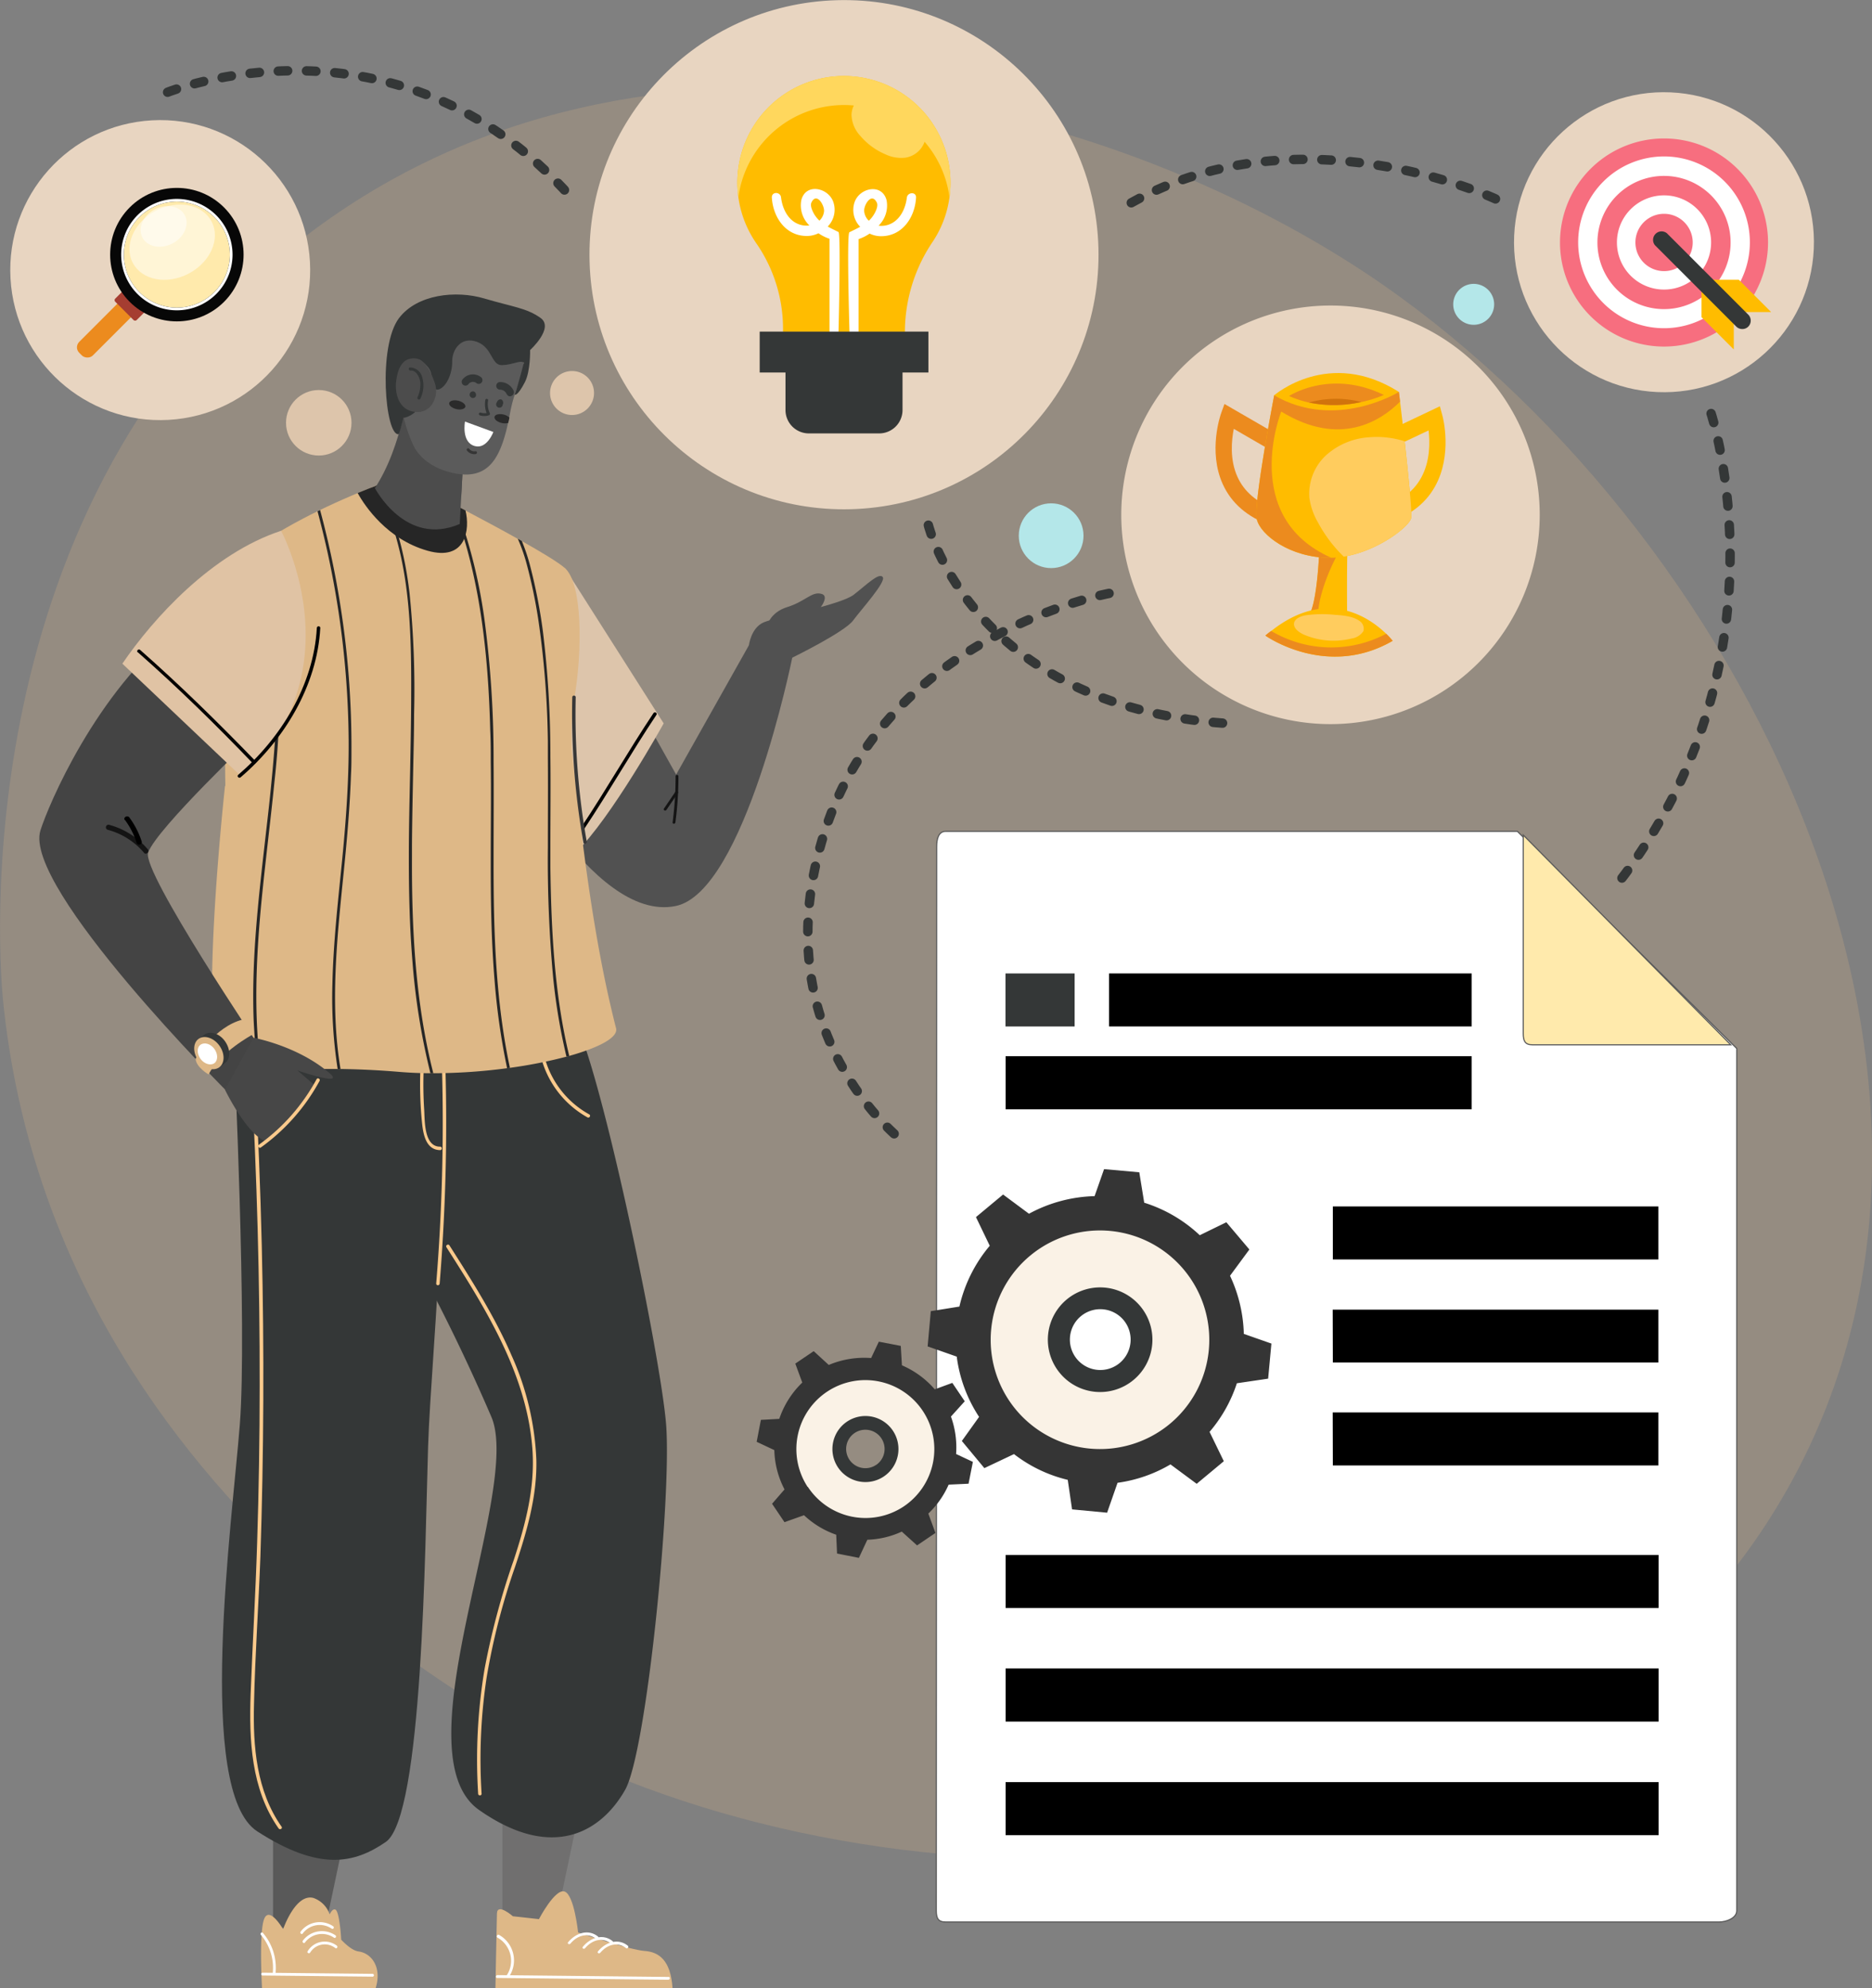 <svg xmlns="http://www.w3.org/2000/svg" viewBox="0 0 407.1 432.21"><rect x="0" y="0" width="407.1" height="432.21" fill="#808080" stroke="none"/><g id="OBJECTS"><path d="M48,252.1c11.56,112.69,119.27,162.32,127.73,166,82.11,36.16,206.88,27.93,258-56.2,55-90.45-8.16-214.31-89.41-268.24C287.68,56.12,187.7,29.59,114.24,85.28,38.44,142.74,47.25,245,48,252.1Z" transform="translate(-47.31 -34.29)" style="fill:#deb887;opacity:0.22"/><path d="M156.8,195.76s19.06,39.21,37.41,35.5c15.08-3,25.39-54,25.39-54l-9.44-2.67-15.81,28.09-24.08-43S156.22,185.61,156.8,195.76Z" transform="translate(-47.31 -34.29)" style="fill:#515151"/><path d="M214.05,170.63s.49-3.13,4.47-4.37,5.35-3.48,7.46-2.86-1.22,4.22-1.22,4.22S216.41,171.39,214.05,170.63Z" transform="translate(-47.31 -34.29)" style="fill:#515151"/><path d="M210.16,174.63s.45-3.9,3.27-5.06,16.73-3.81,19.55-6,5.47-4.87,6.29-3.84-4.63,7-6.46,9.48-13.21,8.06-13.21,8.06S211.53,176.88,210.16,174.63Z" transform="translate(-47.31 -34.29)" style="fill:#515151"/><path d="M170.16,157.79l21.48,33.76s-11.44,20.67-19.15,28.1v-1.34S161.55,178.75,170.16,157.79Z" transform="translate(-47.31 -34.29)" style="fill:#ddc5ab"/><path d="M189.42,189.32c-5.44,8.14-10.27,16.66-15.71,24.8-.27.4.38.78.64.38,5.44-8.14,10.27-16.66,15.71-24.8.27-.4-.38-.78-.64-.38Z" transform="translate(-47.31 -34.29)"/><path d="M194.23,203a75.35,75.35,0,0,1-.65,10.07c-.05.39.56.39.61,0a73.72,73.72,0,0,0,.65-10.07.31.31,0,0,0-.61,0Z" transform="translate(-47.31 -34.29)" style="fill:#141414"/><path d="M194.21,206.38l-2.51,3.69c-.23.32.3.63.52.31l2.52-3.69c.23-.33-.3-.64-.53-.31Z" transform="translate(-47.31 -34.29)" style="fill:#141414"/><polygon points="59.38 391.22 59.38 418.93 70.57 419.82 76.05 393.88 59.38 391.22" style="fill:#595959"/><path d="M129,466.5H104.29s-.69-12,.45-15,4.14,2.19,4.14,2.19,2.66-7.78,6.55-6.81a5.71,5.71,0,0,1,3.57,3.59c.3-.62.73-1.24,1.22-1.06.94.33,1.29,6.42,1.29,6.56,1.06,1.11,2.52,2.38,3.76,2.55C128.14,458.9,130.41,462,129,466.5Z" transform="translate(-47.31 -34.29)" style="fill:#deb887"/><path d="M113.13,454.63a4.62,4.62,0,0,1,6.33-1.05c.33.21.63-.32.3-.53a5.19,5.19,0,0,0-7.06,1.15c-.24.3.19.74.43.43Z" transform="translate(-47.31 -34.29)" style="fill:#fff"/><path d="M113.62,456.59a4.61,4.61,0,0,1,6.32-1.06c.33.22.63-.31.31-.52a5.2,5.2,0,0,0-7.07,1.15c-.24.3.19.74.44.43Z" transform="translate(-47.31 -34.29)" style="fill:#fff"/><path d="M114.75,458.79a3.71,3.71,0,0,1,5.49-1c.32.23.62-.3.31-.53a4.33,4.33,0,0,0-6.33,1.21c-.23.32.3.63.53.31Z" transform="translate(-47.31 -34.29)" style="fill:#fff"/><path d="M104.05,454.93a11,11,0,0,1,2.57,8.32c0,.39.57.39.61,0a11.61,11.61,0,0,0-2.75-8.76c-.26-.3-.69.14-.43.44Z" transform="translate(-47.31 -34.29)" style="fill:#fff"/><path d="M104.37,463.75l24,.25a.31.31,0,0,0,0-.61l-24-.25a.31.31,0,0,0,0,.61Z" transform="translate(-47.31 -34.29)" style="fill:#fff"/><path d="M98.16,261.6s2.93,61.48,1.3,82.42-9.7,79.69,3.8,88.4,21.09,7,27.93,2.31c8.08-5.51,8.55-64.3,9.21-85.79s6.79-76.13-.56-87.34S98.16,261.6,98.16,261.6Z" transform="translate(-47.31 -34.29)" style="fill:#343737"/><path d="M101.91,267.17q1.92,34.15,1.87,68.39,0,17-.55,34.08c-.33,10.95-1,21.89-1.41,32.83-.37,10,.09,20.81,6.08,29.31.28.4.93,0,.65-.37-5.47-7.76-6.25-17.47-6-26.68.23-10.71,1-21.4,1.39-32.1q1.11-33.7.3-67.43-.45-19-1.53-38c0-.48-.77-.49-.75,0Z" transform="translate(-47.31 -34.29)" style="fill:#fbca8c"/><polygon points="109.26 391.22 109.26 418.93 120.45 419.82 125.93 393.88 109.26 391.22" style="fill:#706f6f"/><path d="M164.51,451.5s3.52-6.76,5.6-6,2.92,8.91,2.92,8.91,11.28,3.78,14.43,4,5.71,2,6.11,8.15H155.05s.26-13.9.33-16.29,3.46.6,3.46.6Z" transform="translate(-47.31 -34.29)" style="fill:#deb887"/><path d="M155.47,455.5a5.77,5.77,0,0,1,2.1,8.12.29.29,0,1,0,.49.31,6.35,6.35,0,0,0-2.21-9c-.32-.2-.69.33-.38.53Z" transform="translate(-47.31 -34.29)" style="fill:#fff"/><path d="M155.42,464.28l30.22.32,7,.07c.39,0,.47-.61.08-.61l-30.22-.32-7-.07c-.4,0-.48.61-.08.61Z" transform="translate(-47.31 -34.29)" style="fill:#fff"/><path d="M171.36,456.81c1.58-1.89,3.89-2.42,5.62-1,.29.24.66-.29.38-.53-2-1.62-4.69-.92-6.49,1.22-.27.32.22.62.49.31Z" transform="translate(-47.31 -34.29)" style="fill:#fff"/><path d="M174.55,457.81c1.59-1.89,3.89-2.42,5.62-1,.29.24.66-.29.38-.52-2-1.63-4.69-.93-6.49,1.21-.27.32.23.63.49.31Z" transform="translate(-47.31 -34.29)" style="fill:#fff"/><path d="M177.85,458.81c1.58-1.89,3.89-2.42,5.62-1,.29.23.66-.3.38-.53-2-1.63-4.69-.93-6.49,1.21-.27.32.23.63.49.31Z" transform="translate(-47.31 -34.29)" style="fill:#fff"/><path d="M118.38,276.27a414.12,414.12,0,0,1,35.77,66c6.85,15.85-20.25,73.18-2.65,85.5,16.21,11.35,26.72,4.5,31.75-4.37,4.7-8.29,10.15-63.65,8.92-79.41s-15.53-83.94-20.83-89.2S118.38,276.27,118.38,276.27Z" transform="translate(-47.31 -34.29)" style="fill:#343737"/><path d="M143.43,266.54a429.72,429.72,0,0,1-1.26,46.79c0,.48.72.48.75,0a429.72,429.72,0,0,0,1.26-46.79.38.38,0,0,0-.75,0Z" transform="translate(-47.31 -34.29)" style="fill:#fbca8c"/><path d="M138.74,266.54a82.77,82.77,0,0,0,.34,11.78c.25,2.47.82,6,4,6a.38.38,0,0,0,0-.75c-3.61.06-3.37-5.66-3.53-8.11a85.22,85.22,0,0,1-.1-8.9c0-.48-.73-.48-.75,0Z" transform="translate(-47.31 -34.29)" style="fill:#fbca8c"/><path d="M164.92,263.92a20.92,20.92,0,0,0,10.15,13.28c.42.23.8-.42.38-.65a20.1,20.1,0,0,1-9.81-12.83c-.11-.47-.84-.27-.72.2Z" transform="translate(-47.31 -34.29)" style="fill:#fbca8c"/><path d="M144.4,305.44C153,318.92,162,333.21,163.11,349.6c.54,8.23-1.53,16.07-4.07,23.82A161.3,161.3,0,0,0,152.71,397a119.37,119.37,0,0,0-1.42,27.23c0,.48.78.48.75,0A119,119,0,0,1,153.13,399a146.36,146.36,0,0,1,6.19-24.09c2.51-7.55,4.81-15.23,4.63-23.27a61.06,61.06,0,0,0-5.41-22.73c-3.64-8.42-8.58-16.17-13.49-23.88-.26-.41-.91,0-.65.38Z" transform="translate(-47.31 -34.29)" style="fill:#fbca8c"/><path d="M173.89,215.67c-19.27,11.21-77.35,0-77.35,0s-1.72-53.81,3.1-59.4c3.8-4.4,14.69-10.22,24.16-14.24l.83-.35.46-.19c1.62-.67,3.18-1.28,4.65-1.81l15.59,3.92,2.28,1.19.41.21.52.28c6.05,3.19,18.8,10,21.62,12.51,3.73,3.26,3.94,17.46,2,28.63S173.89,215.67,173.89,215.67Z" transform="translate(-47.31 -34.29)" style="fill:#deb887"/><path d="M140.24,154c-8.71-2.48-13.55-9.63-15.15-12.53,1.62-.67,3.18-1.28,4.65-1.81l15.59,3.92,2.28,1.19.41.21.52.28C149.55,149.33,148.7,156.42,140.24,154Z" transform="translate(-47.31 -34.29)" style="fill:#262626"/><path d="M145.65,139.77v0s0,0,0,0Z" transform="translate(-47.31 -34.29)" style="fill:#4f52a9"/><path d="M171.1,263.84l-.6.16a102.59,102.59,0,0,1-12.3,2.43l-.61.08a121,121,0,0,1-16.05,1.09h-.63c-2.3,0-4.58-.11-6.78-.29-4.75-.4-9-.58-12.77-.63h-.62c-7.19-.07-12.63.32-16.64.5l-.63,0c-3.5.14-5.83.09-7.23-.66-6.35-3.4,0-61.36,0-61.36h.09l10.08-.92.6-.06,16-1.46.62-.06,12.89-1.17.61-.06,16.93-1.55.6-.05,11.75-1.07.61-.06,4.73-.43c.55,4.69,1.16,10.18,1.9,16.16.05.42.1.84.16,1.26,1.63,13,3.88,28.12,7.47,42.12C181.8,259.81,177.63,262,171.1,263.84Z" transform="translate(-47.31 -34.29)" style="fill:#deb887"/><path d="M171.76,185.82a159.67,159.67,0,0,0,2.42,31.63c.09.47.81.27.73-.2a157.65,157.65,0,0,1-2.4-31.43.38.38,0,0,0-.75,0Z" transform="translate(-47.31 -34.29)" style="fill:#383838"/><path d="M107,204.2c-.43,4.33-.93,8.67-1.42,13s-1,8.86-1.43,13.29c-1.16,12.14-1.72,24.58-.05,36.68l-.63,0c-.51-3.68-.81-7.39-1-11.1-.48-13.07,1-26,2.48-39,.49-4.29,1-8.57,1.4-12.85.13-1.35.26-2.7.37-4,1.37-15.81,1.53-32.18-3.12-47.44l.52-.37a95,95,0,0,1,3.85,22.4A188.56,188.56,0,0,1,107,204.2Z" transform="translate(-47.31 -34.29)" style="fill:#262626"/><path d="M123.74,197.53c0,1.72,0,3.43-.1,5.15-.19,5.58-.62,11.13-1.14,16.69-.15,1.59-.31,3.19-.47,4.78-1.42,14.07-3,28.53-.67,42.53h-.62a101,101,0,0,1-1.14-18.56c.2-8.84,1.19-17.64,2.07-26.43.08-.79.15-1.58.23-2.37.52-5.52.93-11,1.12-16.57.09-2.58.13-5.15.11-7.73a197.72,197.72,0,0,0-6.77-49.58l.56-.27a197.07,197.07,0,0,1,5.1,25.48A196.57,196.57,0,0,1,123.74,197.53Z" transform="translate(-47.31 -34.29)" style="fill:#262626"/><path d="M141.54,267.6h-.63A147.61,147.61,0,0,1,137,243.23c-.62-7.6-.79-15.2-.78-22.81,0-6.3.16-12.61.29-18.91.09-4.7.18-9.4.21-14.1.08-15.87.06-33.19-7.81-47.43l.57-.21c3.93,7.17,5.91,15.24,6.88,23.35a207.64,207.64,0,0,1,1,26.4c0,4-.11,7.95-.19,11.93-.11,5.48-.23,11-.27,16.45,0,.85,0,1.7,0,2.55C136.83,236.28,137.64,252.24,141.54,267.6Z" transform="translate(-47.31 -34.29)" style="fill:#262626"/><path d="M158.2,266.43l-.61.08a149.61,149.61,0,0,1-2.72-19c-.75-9-.86-18.08-.84-27.13,0-6.83.1-13.65,0-20.48,0-2.28,0-4.56-.11-6.84-.44-16.7-2.19-33.65-8.3-49.29l.81.42a115.05,115.05,0,0,1,6.22,24.66,229.53,229.53,0,0,1,2,31c.06,6.83,0,13.66,0,20.49,0,.66,0,1.33,0,2C154.64,237.08,155.12,252,158.2,266.43Z" transform="translate(-47.31 -34.29)" style="fill:#262626"/><path d="M171.1,263.84l-.6.16a130,130,0,0,1-2.91-17.33,277.84,277.84,0,0,1-1.14-28.12c0-6.59.05-13.19,0-19.77,0-1.15,0-2.3,0-3.45a199.14,199.14,0,0,0-2-25.82,111,111,0,0,0-2.54-12.36,37.66,37.66,0,0,0-2-5.75l.88.5a41,41,0,0,1,1.81,5.42,117.76,117.76,0,0,1,2.77,14.19A221,221,0,0,1,167,198.72c.09,6.56,0,13.12,0,19.67,0,1.53,0,3.05,0,4.58C167.2,236.66,167.88,250.52,171.1,263.84Z" transform="translate(-47.31 -34.29)" style="fill:#262626"/><path d="M103.06,193.85s-21.7,20.55-23.54,25.8c-1.44,4.12,24.69,42.91,24.69,42.91L97.1,272s-44.89-44.77-41-57.18c1.69-5.37,12-30,30.05-44.14Z" transform="translate(-47.31 -34.29)" style="fill:#444"/><path d="M89.85,264.45s4.17-7,10.24-8.51l2.14,3.26s-7.17,3.87-9.55,8.67C92.68,267.87,89.94,266.32,89.85,264.45Z" transform="translate(-47.31 -34.29)" style="fill:#deb887"/><path d="M95,266.31l1.24-.92c1.24-.91,1.23-3,0-4.74s-3.29-2.33-4.53-1.41l-1.47,1.12.56.68,3.82,4.76Z" transform="translate(-47.31 -34.29)" style="fill:#343737"/><path d="M95,266.31c1.24-.92,1.23-3.05,0-4.74s-3.29-2.34-4.53-1.42-1.23,3.05,0,4.75S93.72,267.23,95,266.31Z" transform="translate(-47.31 -34.29)" style="fill:#deb887"/><path d="M93.93,265.42c.81-.6.8-2,0-3.1s-2.14-1.52-3-.92-.81,2,0,3.1S93.12,266,93.93,265.42Z" transform="translate(-47.31 -34.29)" style="fill:#fff"/><path d="M79.43,218.9a16.78,16.78,0,0,0-8.38-5.3.56.56,0,0,0-.29,1.09,15.65,15.65,0,0,1,7.88,5c.47.55,1.26-.25.79-.8Z" transform="translate(-47.31 -34.29)" style="fill:#141414"/><path d="M74.47,212.52a17.35,17.35,0,0,1,2.56,5c.22.68,1.31.39,1.09-.3A18.1,18.1,0,0,0,75.44,212c-.43-.58-1.4,0-1,.56Z" transform="translate(-47.31 -34.29)"/><path d="M115.66,270.15s-.22.46-.6,1.19h0a69.74,69.74,0,0,1-10.11,11c-4.08-1.61-8.71-11.14-8.71-11.14l6.19-11.31S112,261.6,119,267.61c3.52,3-7-.61-7-.61Z" transform="translate(-47.31 -34.29)" style="fill:#474747"/><path d="M116.16,268.9a42.48,42.48,0,0,1-12.51,14.21c-.39.28,0,.93.38.64a43.08,43.08,0,0,0,12.77-14.47c.23-.43-.41-.8-.64-.38Z" transform="translate(-47.31 -34.29)" style="fill:#fbca8c"/><path d="M108.44,149.68c-15.07,4.94-27.87,19.11-34.52,28.89l25.47,24.15s10.06-6,13.42-21.25C116.52,164.72,108.44,149.68,108.44,149.68Z" transform="translate(-47.31 -34.29)" style="fill:#e0c3a4"/><path d="M77.31,176.11c8.7,7.66,17,15.81,25,24.14.34.35.87-.18.54-.53-8.07-8.33-16.36-16.48-25.06-24.14-.36-.32-.89.21-.53.53Z" transform="translate(-47.31 -34.29)"/><path d="M116.21,170.8c-.67,12.41-7.83,24-17.1,31.94-.37.31.16.84.53.53,9.43-8.08,16.64-19.86,17.32-32.47,0-.48-.72-.48-.75,0Z" transform="translate(-47.31 -34.29)"/><path d="M128.84,140.4s6.67,12.86,18.45,7.8l.43-7.95L148,135l.19-3.67-13-7.14C133.68,130.61,131.71,136,128.84,140.4Z" transform="translate(-47.31 -34.29)" style="fill:#4c4c4c"/><path d="M136.94,130.45c3.57,9.25,8.66,11.92,10.67,11.8L148,135Z" transform="translate(-47.31 -34.29)" style="fill:#4c4c4c"/><path d="M135.28,120.14a15,15,0,0,0-.31,1.6,10.16,10.16,0,0,0,.15,3.39,33.49,33.49,0,0,0,1.8,5.35c1.38,3.44,4.62,5.48,8,6.41,9.08,2.47,11.57-3.5,13.35-13,1.1-5.94,3.6-8.72,2.76-11.37h0c-.07-.13-.14-.26-.22-.38a13.52,13.52,0,0,0-8-6.2c-.65-.18-1.27-.34-1.87-.48l-.41-.08-.17,0-.45-.08-.33-.06-.72-.11c-7.53-1-10.53,3-12,7.27C136,115.23,135.74,118.32,135.28,120.14Z" transform="translate(-47.31 -34.29)" style="fill:#5b5b5b"/><path d="M138.52,112.44s2.34,1.42,2.59,3.24.34,3.88,1.84,3.18,2.73-3.36,2.7-6,2-5.5,5.39-4.25,3.09,5.11,5.42,5.06,3.9-1.14,4.78-.56c0,0-1.09,4.36-2,7,0,0,.63.35,2.23-2.77,1.22-2.4,1.12-6.95,1.12-6.95s5.33-4.83,2.25-7-6-2.37-12.21-4.21-14.61-.9-18.54,4.25c-4.66,6.12-3,25.68-.11,25.25C134.34,128.62,135.78,121.44,138.52,112.44Z" transform="translate(-47.31 -34.29)" style="fill:#343737"/><path d="M137.91,123.53a5.17,5.17,0,0,1-2.94-1.79,10.16,10.16,0,0,0,.15,3.39A5.25,5.25,0,0,0,137.91,123.53Z" transform="translate(-47.31 -34.29)" style="fill:#343737"/><path d="M150.74,120.52a.72.72,0,1,1-.32-1.1A.83.83,0,0,1,150.74,120.52Z" transform="translate(-47.31 -34.29)" style="fill:#343737"/><path d="M156.64,122.25a.72.72,0,1,1-1.29-.49c.18-.48.61-.76,1-.62A.83.83,0,0,1,156.64,122.25Z" transform="translate(-47.31 -34.29)" style="fill:#343737"/><path d="M145,121.88c-.13.5.55,1.1,1.51,1.34s1.84,0,2-.47-.55-1.1-1.51-1.34S145.16,121.38,145,121.88Z" transform="translate(-47.31 -34.29)" style="fill:#2b2b2b"/><path d="M157.83,126.23a2.66,2.66,0,0,1-1.46,0c-1-.24-1.64-.84-1.51-1.34s1-.71,2-.47a2.85,2.85,0,0,1,1.24.65Z" transform="translate(-47.31 -34.29)" style="fill:#2b2b2b"/><path d="M151,117.64a1.24,1.24,0,0,0-1.75.07.84.84,0,0,1-1.12.31.84.84,0,0,1-.32-1.12,2.85,2.85,0,0,1,4-.69.84.84,0,0,1,.32,1.12.83.83,0,0,1-1.13.31Z" transform="translate(-47.31 -34.29)" style="fill:#343737"/><path d="M157.5,120a1.56,1.56,0,0,0-1.53-1,.83.83,0,0,1,0-1.65,3.18,3.18,0,0,1,3,1.82c.46,1-.95,1.8-1.42.84Z" transform="translate(-47.31 -34.29)" style="fill:#343737"/><path d="M151.6,124.55a.31.31,0,0,1,.22-.57,3,3,0,0,0,1.3.11,5.54,5.54,0,0,1-.27-2.84.32.32,0,0,1,.36-.25.31.31,0,0,1,.24.36,4.44,4.44,0,0,0,.38,2.74.3.3,0,0,1,0,.26.31.31,0,0,1-.17.2,3.18,3.18,0,0,1-2.07,0Z" transform="translate(-47.31 -34.29)" style="fill:#343737"/><path d="M154.6,128.2l-6.17-2.26s-.86,4.59,2.21,5.34C153.23,131.92,154.6,128.2,154.6,128.2Z" transform="translate(-47.31 -34.29)" style="fill:#fff"/><path d="M150.75,133a2,2,0,0,1-1.91-.79c-.21-.34.32-.65.53-.32a1.37,1.37,0,0,0,1.36.49c.4,0,.41.59,0,.62Z" transform="translate(-47.31 -34.29)" style="fill:#353535"/><path d="M141.37,122a5.22,5.22,0,0,0,.47-4.52c-.68-2-2.05-5-4.06-5.26-2.95-.32-3.93,2.14-4.3,4.8s.47,6.48,4.17,6.82A3.76,3.76,0,0,0,141.37,122Z" transform="translate(-47.31 -34.29)" style="fill:#4c4c4c"/><path d="M138.09,120.69a6.75,6.75,0,0,0,.62-3.31c-.12-1-.83-2.62-2.11-2.53-.44,0-.56-.64-.12-.67a2.76,2.76,0,0,1,2.61,2,6.43,6.43,0,0,1-.37,4.79.34.34,0,0,1-.63-.24Z" transform="translate(-47.31 -34.29)" style="fill:#343737"/><path d="M251,218.35c0-1.6.36-3.34,2-3.34H377.28L425,262.22V449.66c0,1.6-2.23,2.46-3.83,2.46H252.92c-1.61,0-2-.86-2-2.46Z" transform="translate(-47.31 -34.29)" style="fill:#fff;stroke:#595959;stroke-miterlimit:10;stroke-width:0.25px"/><path d="M380.54,261.42h43.15l-45.12-45.6V259C378.57,260.56,378.94,261.42,380.54,261.42Z" transform="translate(-47.31 -34.29)" style="fill:#ffeaac;stroke:#595959;stroke-miterlimit:10;stroke-width:0.25px"/><rect x="218.66" y="211.62" width="15.04" height="11.53" style="fill:#343737"/><path d="M367.35,245.91H288.5v11.53h78.85Zm0,18H266v11.53H367.35ZM266,383.85h142V372.32H266Zm0,24.7h142V397H266Zm0,24.69h142V421.71H266Zm71.16-136.68v11.53h70.79V296.56Zm0,33.92h70.79V319H337.13Zm0,22.39h70.79V341.34H337.13Z" transform="translate(-47.31 -34.29)"/><path d="M304.8,348A29,29,0,1,0,264,343.83,29,29,0,0,0,304.8,348Zm-24-29.54a9.09,9.09,0,1,1-1.33,12.79A9.09,9.09,0,0,1,280.8,318.5Z" transform="translate(-47.31 -34.29)" style="fill:#faf2e6"/><path d="M290.73,330.66a6.61,6.61,0,1,1,1-9.3,6.63,6.63,0,0,1-1,9.3m3,3.69a11.37,11.37,0,1,0-16-1.65,11.35,11.35,0,0,0,16,1.65Z" transform="translate(-47.31 -34.29)" style="fill:#343737"/><path d="M256.48,347.55l4.9,5.9,6.44-3.05A30.75,30.75,0,0,0,279.51,356l.94,6.42,7.62.72,2.27-6.5a30.85,30.85,0,0,0,11.51-4l5.7,4.22,5.9-4.91-3.1-6.38A31,31,0,0,0,316.29,335l6.8-1,.71-7.63-6-2.1a31.59,31.59,0,0,0-3-12.64l4.21-5.71L314,300l-5.78,2.82a31.19,31.19,0,0,0-12.08-7.07l-1.07-6.61-7.66-.69-2.06,5.87a31.56,31.56,0,0,0-14.27,3.83l-5.63-4.18-5.9,4.91,3,6.23a31.32,31.32,0,0,0-6.6,13.22l-6.22,1-.69,7.66,6.33,2.22a31,31,0,0,0,4.86,13.1Zm11.6-7A23.77,23.77,0,1,1,301.51,344,23.81,23.81,0,0,1,268.08,340.55Z" transform="translate(-47.31 -34.29)" style="fill:#353535"/><path d="M245.56,364.59a18.31,18.31,0,1,0-25.36-5.25A18.32,18.32,0,0,0,245.56,364.59Zm-13.21-20.1a5.74,5.74,0,1,1-1.65,7.95A5.74,5.74,0,0,1,232.35,344.49Z" transform="translate(-47.31 -34.29)" style="fill:#faf2e6"/><path d="M237.82,352.76A4.18,4.18,0,1,1,239,347a4.19,4.19,0,0,1-1.19,5.78m1.65,2.52a7.18,7.18,0,1,0-9.95-2.06,7.18,7.18,0,0,0,9.95,2.06Z" transform="translate(-47.31 -34.29)" style="fill:#343737"/><path d="M215.21,361.2l2.7,4,4.25-1.51a19.5,19.5,0,0,0,7,4.24l.18,4.09,4.75.94,1.84-3.94a19.32,19.32,0,0,0,7.49-1.77l3.32,3,4-2.71-1.55-4.21a19.48,19.48,0,0,0,4.42-6.29l4.33-.2.94-4.75-3.65-1.71a19.78,19.78,0,0,0-1.12-8.14l3-3.32-2.7-4-3.82,1.4a19.77,19.77,0,0,0-7.14-5.22l-.25-4.22-4.77-.92-1.68,3.56a19.85,19.85,0,0,0-9.21,1.5l-3.28-3-4,2.71,1.52,4.12a19.66,19.66,0,0,0-5,7.89l-4,.22-.92,4.77,3.84,1.8a19.45,19.45,0,0,0,2.22,8.55Zm7.74-3.66a15,15,0,1,1,20.8,4.3A15,15,0,0,1,223,357.54Z" transform="translate(-47.31 -34.29)" style="fill:#353535"/><path d="M382.15,146.21a45.5,45.5,0,1,1-45.5-45.5A45.5,45.5,0,0,1,382.15,146.21Z" transform="translate(-47.31 -34.29)" style="fill:#e8d5c1"/><path d="M323.51,148.46c-4.95-1.78-8.41-4.78-10.29-8.92-3.25-7.18-.47-15.1-.35-15.43l.72-2L325,128.71l-1.74,3.23-7.64-4.42c-.49,2.47-.92,6.68.81,10.46,1.45,3.2,4.22,5.55,8.22,7Z" transform="translate(-47.31 -34.29)" style="fill:#ec8b1e"/><path d="M348.39,148.08c5.08-1.36,8.78-4.07,11-8.05,3.83-6.88,1.71-15,1.61-15.34l-.56-2.08-11.94,5.67,1.48,3.36,8-3.78c.3,2.5.38,6.73-1.65,10.35-1.71,3.07-4.66,5.19-8.77,6.29Z" transform="translate(-47.31 -34.29)" style="fill:#ffbc00"/><path d="M340.27,168.05a9.19,9.19,0,0,1-6.36,1.08,8.37,8.37,0,0,1-2.19-.72c2.58-2.9,2.69-20.46,2.69-20.46l6.5-.55a19.23,19.23,0,0,0-.52,3.9C340.16,157.71,340.27,168.05,340.27,168.05Z" transform="translate(-47.31 -34.29)" style="fill:#ffbc00"/><path d="M340.39,151.3c-3.11,4.19-6.76,12.57-6.48,17.83a8.37,8.37,0,0,1-2.19-.72c2.58-2.9,2.69-20.46,2.69-20.46l6.5-.55A19.23,19.23,0,0,0,340.39,151.3Z" transform="translate(-47.31 -34.29)" style="fill:#ec8b1e"/><path d="M350.17,173.6c-14.38,8.34-27.69-1.14-27.69-1.14.43-.37.86-.72,1.28-1,12.16-9.62,21.54-2.75,25,.61A15.89,15.89,0,0,1,350.17,173.6Z" transform="translate(-47.31 -34.29)" style="fill:#ffbc00"/><path d="M350.17,173.6c-14.38,8.34-27.69-1.14-27.69-1.14.43-.37.86-.72,1.28-1a25.58,25.58,0,0,0,25,.61A15.89,15.89,0,0,1,350.17,173.6Z" transform="translate(-47.31 -34.29)" style="fill:#ec8b1e"/><path d="M341.24,173.1a3.7,3.7,0,0,0,2.55-1.58,2,2,0,0,0-.87-2.27c-1.4-1-3.61-1.19-5.32-1.3a25.93,25.93,0,0,0-6.41.11c-3.25.62-3.3,2.92-.19,4.25A16.41,16.41,0,0,0,341.24,173.1Z" transform="translate(-47.31 -34.29)" style="fill:#ffcc5e"/><path d="M354.19,146.91c-.37,1.81-7.14,7.17-14.66,8.39a17.27,17.27,0,0,1-2.7.25h-.32c-8.64,0-15.14-5-15.89-8.41s3.79-26.92,3.79-26.92c8.75-1.37,27.11-.74,27.11-.74s.11.8.26,2.12c.24,2,.61,5.17,1,8.61C353.57,137.41,354.42,145.76,354.19,146.91Z" transform="translate(-47.31 -34.29)" style="fill:#ffbc00"/><path d="M325.93,123.76s-9.13,22.94,10.9,31.79h-.32c-8.64,0-15.14-5-15.89-8.41s3.79-26.92,3.79-26.92c8.75-1.37,27.11-.74,27.11-.74s.11.8.26,2.12C347.61,125.78,338.74,131.59,325.93,123.76Z" transform="translate(-47.31 -34.29)" style="fill:#ec8b1e"/><path d="M324.4,120.23s11.91-10.39,27.12-.74C351.52,119.49,337.8,128,324.4,120.23Z" transform="translate(-47.31 -34.29)" style="fill:#ffbc00"/><path d="M348.25,120.15a25.56,25.56,0,0,1-4.91,1.54,27.15,27.15,0,0,1-11.37.11,23,23,0,0,1-4.32-1.42S336.61,114.46,348.25,120.15Z" transform="translate(-47.31 -34.29)" style="fill:#ec8b1e"/><path d="M343.34,121.69a27.15,27.15,0,0,1-11.37.11A21.56,21.56,0,0,1,343.34,121.69Z" transform="translate(-47.31 -34.29)" style="fill:#d1730c"/><path d="M354.19,146.91c-.37,1.81-7.14,7.17-14.66,8.39a30.19,30.19,0,0,1-5.61-7.45,14.54,14.54,0,0,1-1.86-5.34,11.39,11.39,0,0,1,3.73-9.34,15.46,15.46,0,0,1,9.25-3.82,20,20,0,0,1,7.73.87C353.57,137.41,354.42,145.76,354.19,146.91Z" transform="translate(-47.31 -34.29)" style="fill:#ffcc5e"/><circle cx="409.17" cy="86.94" r="32.61" transform="translate(256.52 457.48) rotate(-87.41)" style="fill:#e8d5c1"/><path d="M431.8,87a22.62,22.62,0,1,1-22.61-22.61A22.61,22.61,0,0,1,431.8,87Z" transform="translate(-47.31 -34.29)" style="fill:#f76e7f"/><path d="M427.85,87A18.67,18.67,0,1,1,409.19,68.3,18.66,18.66,0,0,1,427.85,87Z" transform="translate(-47.31 -34.29)" style="fill:#fff"/><path d="M423.66,87a14.48,14.48,0,1,1-14.47-14.47A14.47,14.47,0,0,1,423.66,87Z" transform="translate(-47.31 -34.29)" style="fill:#f76e7f"/><path d="M419.42,87a10.24,10.24,0,1,1-10.23-10.24A10.23,10.23,0,0,1,419.42,87Z" transform="translate(-47.31 -34.29)" style="fill:#fff"/><path d="M415.42,87a6.23,6.23,0,1,1-6.23-6.23A6.23,6.23,0,0,1,415.42,87Z" transform="translate(-47.31 -34.29)" style="fill:#f76e7f"/><polygon points="370.02 60.85 370.02 68.95 377.04 75.97 377.04 67.84 370.02 60.85" style="fill:#ffbc00"/><polygon points="370.05 60.82 378.15 60.82 385.17 67.84 377.04 67.84 370.05 60.82" style="fill:#ffbc00"/><path d="M426.19,105.82a1.82,1.82,0,0,1-1.31-.55L407.2,87.59A1.85,1.85,0,0,1,409.81,85l17.69,17.69a1.85,1.85,0,0,1,0,2.61A1.81,1.81,0,0,1,426.19,105.82Z" transform="translate(-47.31 -34.29)" style="fill:#343737"/><circle cx="230.86" cy="89.64" r="55.35" transform="translate(-49.7 -27.87) rotate(-1.58)" style="fill:#e8d5c1"/><path d="M254,74a23.17,23.17,0,1,0-42.12,13.32,32.61,32.61,0,0,1,5.71,18.82v.28H244.1v-.28a35.14,35.14,0,0,1,6.09-19.37A23,23,0,0,0,254,74Z" transform="translate(-47.31 -34.29)" style="fill:#ffbc00"/><path d="M229.65,84.73c-.65-.33-1.71-.83-2.34-1.19a5.21,5.21,0,0,0,1.17-5.48c-1.18-3-5.92-4-6.9-.3a6.07,6.07,0,0,0,1.74,5.54,4.77,4.77,0,0,1-2.68-.42c-2.14-1-3.22-3.45-3.48-5.69-.14-1.22-2-1.29-2,0,.23,4.29,3,8.47,7.72,8.4A5.74,5.74,0,0,0,225.3,85a9.62,9.62,0,0,0,2.4,1.2v22a1,1,0,0,0,1.92,0S230.22,85,229.65,84.73Zm-3.14-4.47a3.26,3.26,0,0,1-1,2,6.54,6.54,0,0,1-1-1.19c-.41-.63-1.1-2-.75-2.73C224.89,75.91,226.66,79,226.51,80.26Z" transform="translate(-47.31 -34.29)" style="fill:#fff"/><path d="M232.1,108.27a1,1,0,0,0,1.92,0v-22a9.62,9.62,0,0,0,2.4-1.2,5.74,5.74,0,0,0,2.38.57c4.73.07,7.49-4.11,7.72-8.4.07-1.29-1.82-1.22-2,0-.26,2.24-1.34,4.67-3.48,5.69a4.75,4.75,0,0,1-2.67.42,6.12,6.12,0,0,0,1.74-5.54c-1-3.71-5.73-2.74-6.91.3a5.23,5.23,0,0,0,1.17,5.48c-.62.36-1.69.86-2.34,1.19S232.1,108.27,232.1,108.27ZM238,78.36c.35.76-.33,2.1-.75,2.73a6.17,6.17,0,0,1-1,1.19,3.26,3.26,0,0,1-1-2C235.06,79,236.83,75.91,238,78.36Z" transform="translate(-47.31 -34.29)" style="fill:#fff"/><rect x="165.21" y="72.09" width="36.69" height="8.89" style="fill:#343737"/><path d="M170.82,76.53h25.45a0,0,0,0,1,0,0V89.14a5.08,5.08,0,0,1-5.08,5.08H175.9a5.08,5.08,0,0,1-5.08-5.08V76.53A0,0,0,0,1,170.82,76.53Z" style="fill:#343737"/><path d="M254,74a23.17,23.17,0,1,0-46.12,3.16A23.2,23.2,0,0,1,233,57.22a4.62,4.62,0,0,0-.51,2.08,7,7,0,0,0,1.91,4.53,14.69,14.69,0,0,0,5.44,4,8,8,0,0,0,4.35.74,5.3,5.3,0,0,0,4.19-3.46,23,23,0,0,1,5.4,12A22.35,22.35,0,0,0,254,74Z" transform="translate(-47.31 -34.29)" style="fill:#ffd75d"/><circle cx="82.16" cy="93" r="32.61" transform="translate(-52.35 -29.58) rotate(-3.18)" style="fill:#e8d5c1"/><rect x="61.07" y="100.11" width="25.66" height="4.18" rx="1.67" transform="translate(-97.93 47.9) rotate(-45)" style="fill:#ec8b1e"/><rect x="73.4" y="96.25" width="6.59" height="6.59" rx="0.47" transform="translate(-95.24 49.1) rotate(-45)" style="fill:#a53d31"/><circle cx="85.77" cy="89.64" r="14.51" transform="translate(-85.57 52.62) rotate(-45)" style="fill:#070707"/><path d="M97.3,89.64A11.53,11.53,0,1,1,85.77,78.11,11.53,11.53,0,0,1,97.3,89.64Z" transform="translate(-47.31 -34.29)" style="fill:#ffeaac"/><path d="M85.77,78.11A11.53,11.53,0,1,1,74.24,89.64,11.53,11.53,0,0,1,85.77,78.11m0-.58A12.11,12.11,0,1,0,97.88,89.64,12.13,12.13,0,0,0,85.77,77.53Z" transform="translate(-47.31 -34.29)" style="fill:#fff"/><path d="M93.32,82.45c2,3.78-.26,8.85-5,11.33s-10.17,1.43-12.14-2.35.25-8.84,5-11.32S91.34,78.68,93.32,82.45Z" transform="translate(-47.31 -34.29)" style="fill:#fff;opacity:0.5"/><path d="M87.5,81.09c1.07,2-.12,4.78-2.67,6.12s-5.48.76-6.55-1.28.12-4.79,2.67-6.12S86.43,79.05,87.5,81.09Z" transform="translate(-47.31 -34.29)" style="fill:#fff;opacity:0.5"/><circle cx="69.32" cy="91.91" r="7.12" style="fill:#ddc5ab"/><path d="M176.49,119.73a4.78,4.78,0,1,1-4.77-4.78A4.76,4.76,0,0,1,176.49,119.73Z" transform="translate(-47.31 -34.29)" style="fill:#ddc5ab"/><circle cx="228.59" cy="116.46" r="7.04" style="fill:#b4e7e9"/><path d="M372.24,100.45A4.45,4.45,0,1,1,367.8,96,4.45,4.45,0,0,1,372.24,100.45Z" transform="translate(-47.31 -34.29)" style="fill:#b4e7e9"/><path d="M288.5,163.29s-48,8.84-61.82,51.72c-14.16,43.81,16.91,67.33,16.91,67.33" transform="translate(-47.31 -34.29)" style="fill:none;stroke:#343737;stroke-linecap:round;stroke-linejoin:round;stroke-width:2.049px;stroke-dasharray:2.049,4.098"/><path d="M249.2,148.46s10,40.59,67.49,43.25" transform="translate(-47.31 -34.29)" style="fill:none;stroke:#343737;stroke-linecap:round;stroke-linejoin:round;stroke-width:2.049px;stroke-dasharray:2.049,4.098"/><path d="M372.53,77.53S329,57,291.54,79.41" transform="translate(-47.31 -34.29)" style="fill:none;stroke:#343737;stroke-linecap:round;stroke-linejoin:round;stroke-width:2.049px;stroke-dasharray:2.049,4.098"/><path d="M83.76,54.34s49.64-20.05,87.78,22.87" transform="translate(-47.31 -34.29)" style="fill:none;stroke:#343737;stroke-linecap:round;stroke-linejoin:round;stroke-width:2.049px;stroke-dasharray:2.049,4.098"/><path d="M419.42,124.19s17.8,53.54-20.47,102.4" transform="translate(-47.31 -34.29)" style="fill:none;stroke:#343737;stroke-linecap:round;stroke-linejoin:round;stroke-width:2.049px;stroke-dasharray:2.049,4.098"/></g></svg>
